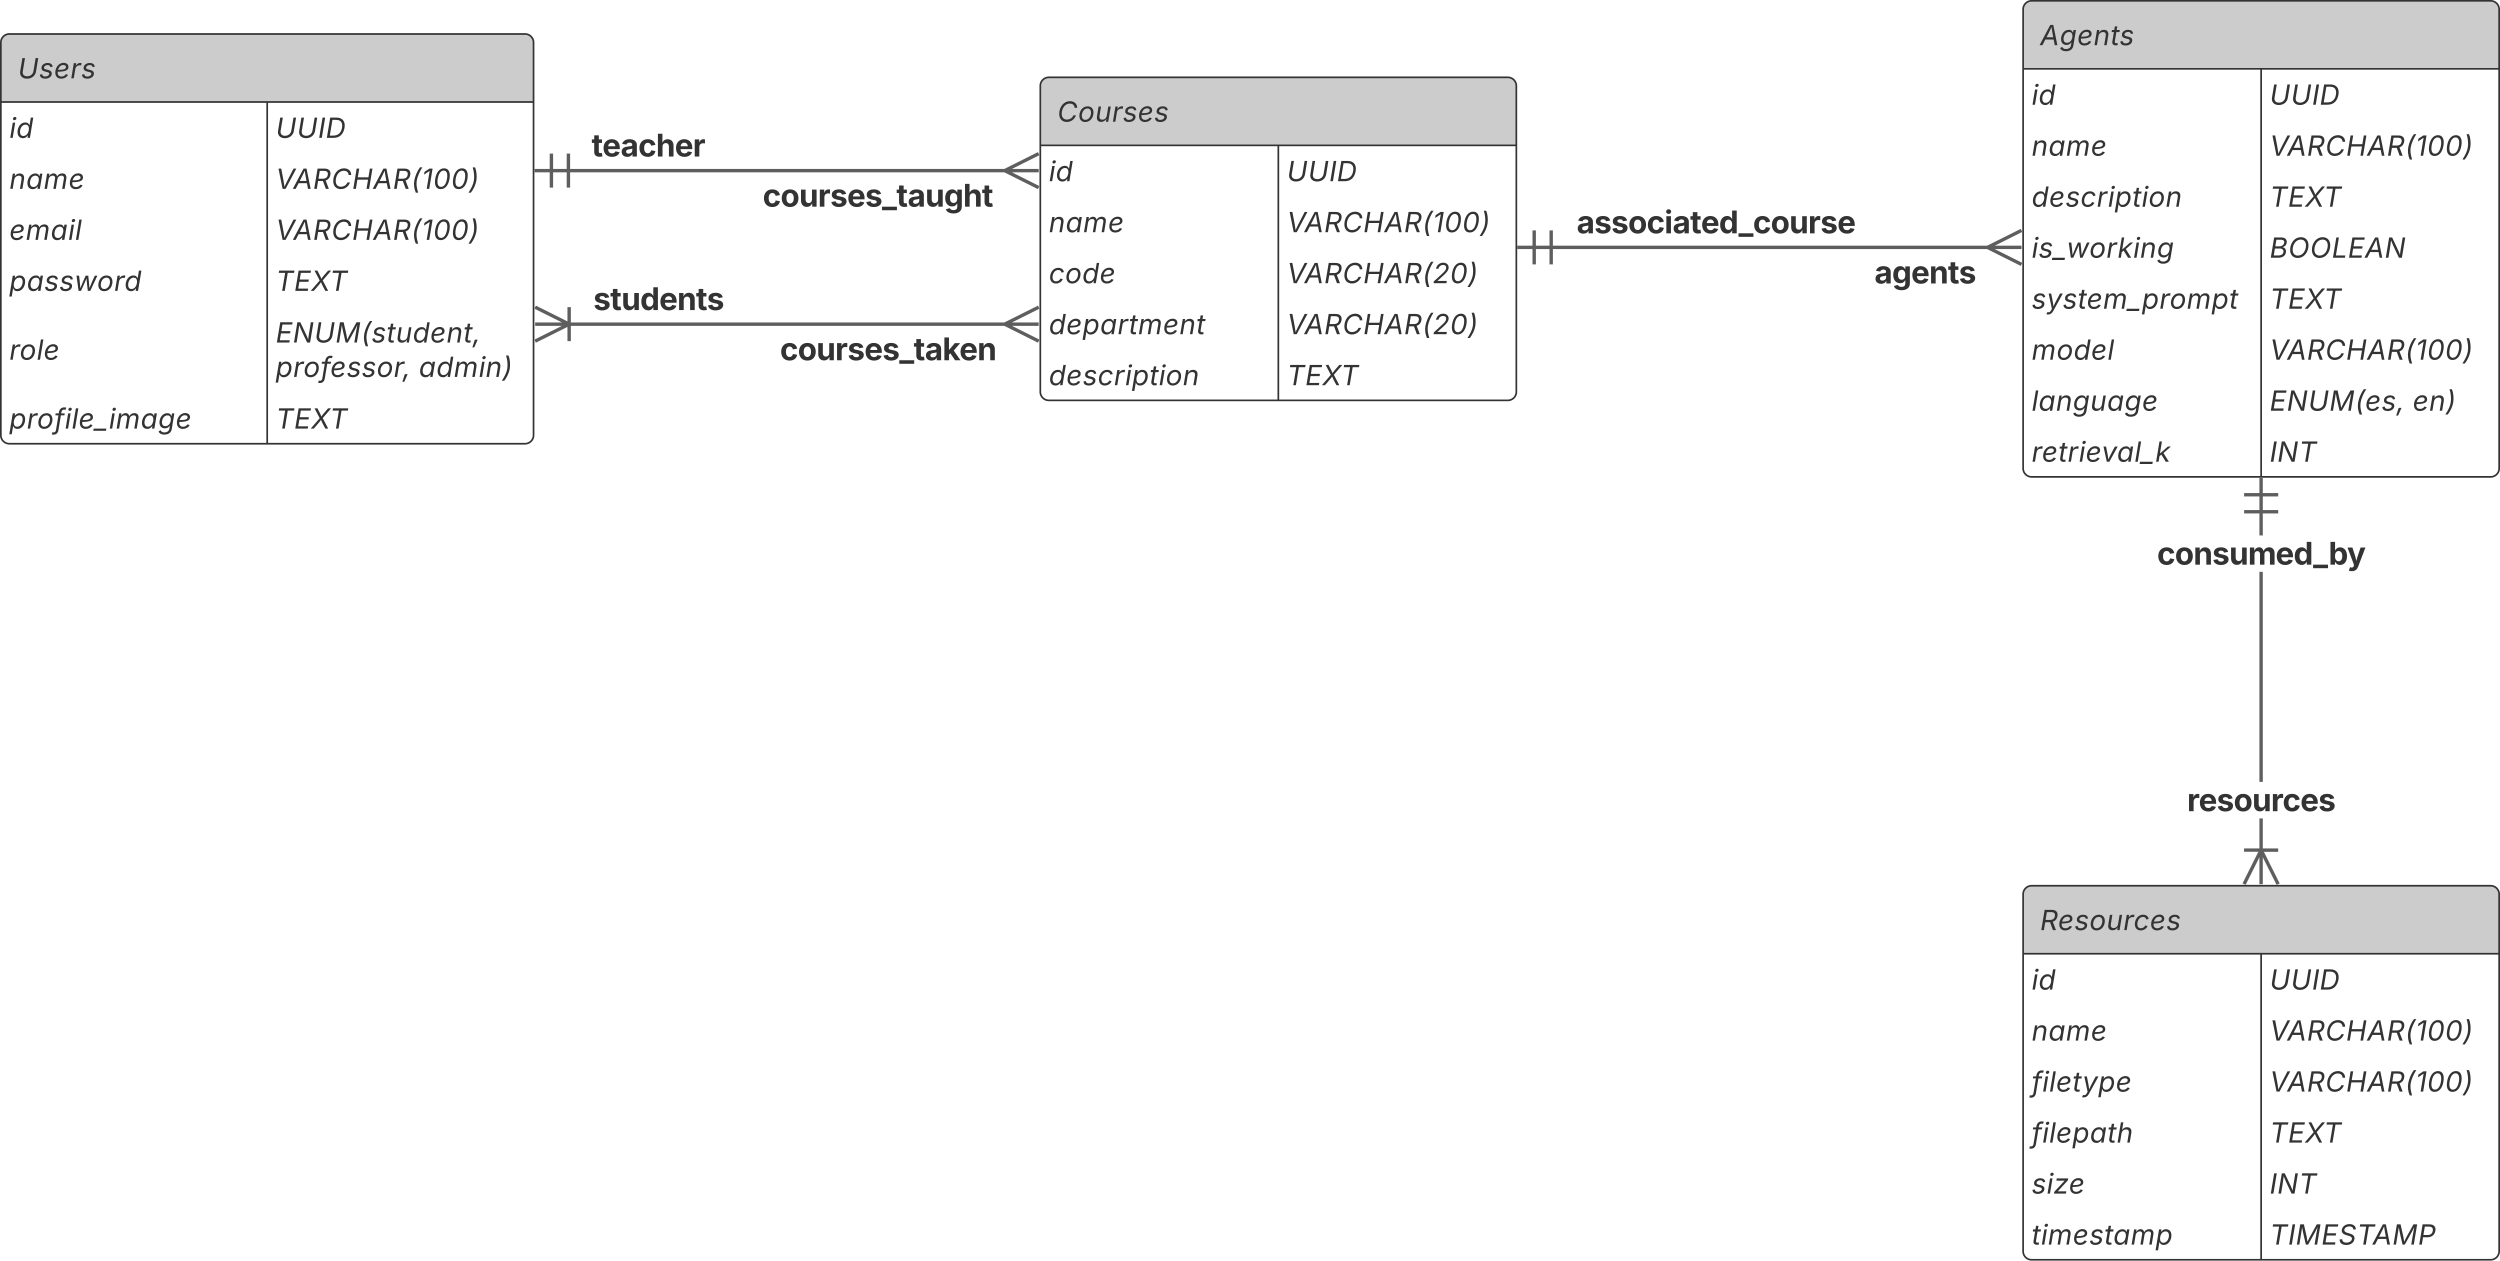 <svg xmlns="http://www.w3.org/2000/svg" xmlns:xlink="http://www.w3.org/1999/xlink" xmlns:lucid="lucid" width="1470.51" height="741.5"><g transform="translate(1499.339 300.667)" lucid:page-tab-id="0_0"><path d="M-1500-500H0V500h-1500z" fill="#fff"/><path d="M-309.33 225.33a5 5 0 0 1 5-5h270a5 5 0 0 1 5 5v210a5 5 0 0 1-5 5h-270a5 5 0 0 1-5-5z" fill="#fff"/><path d="M-309.33 260.33v-35a5 5 0 0 1 5-5h270a5 5 0 0 1 5 5v35" fill="#ccc"/><path d="M-309.33 260.33v31h280v-31" fill="#fff"/><path d="M-309.33 290.33v31h280v-31" fill="#fff"/><path d="M-309.33 320.33v31h280v-31" fill="#fff"/><path d="M-309.33 350.33v31h280v-31" fill="#fff"/><path d="M-309.33 380.33v31h280v-31" fill="#fff"/><path d="M-309.33 410.33v25a5 5 0 0 0 5 5h270a5 5 0 0 0 5-5v-25" fill="#fff"/><path d="M-309.33 260.33h280M-309.33 225.33a5 5 0 0 1 5-5h270a5 5 0 0 1 5 5v210a5 5 0 0 1-5 5h-270a5 5 0 0 1-5-5zM-169.33 260.33v180" stroke="#333" fill="none"/><use xlink:href="#a" transform="matrix(1,0,0,1,-299.333,220.333) translate(0 26.09)"/><use xlink:href="#b" transform="matrix(1,0,0,1,-304.333,262.833) translate(0 18.59)"/><use xlink:href="#c" transform="matrix(1,0,0,1,-164.333,262.833) translate(0 18.59)"/><use xlink:href="#d" transform="matrix(1,0,0,1,-304.333,292.833) translate(0 18.59)"/><use xlink:href="#e" transform="matrix(1,0,0,1,-164.333,292.833) translate(0 18.59)"/><use xlink:href="#f" transform="matrix(1,0,0,1,-304.333,322.833) translate(0 18.59)"/><use xlink:href="#e" transform="matrix(1,0,0,1,-164.333,322.833) translate(0 18.59)"/><use xlink:href="#g" transform="matrix(1,0,0,1,-304.333,352.833) translate(0 18.59)"/><use xlink:href="#h" transform="matrix(1,0,0,1,-164.333,352.833) translate(0 18.59)"/><use xlink:href="#i" transform="matrix(1,0,0,1,-304.333,382.833) translate(0 18.59)"/><use xlink:href="#j" transform="matrix(1,0,0,1,-164.333,382.833) translate(0 18.59)"/><use xlink:href="#k" transform="matrix(1,0,0,1,-304.333,412.833) translate(0 18.59)"/><use xlink:href="#l" transform="matrix(1,0,0,1,-164.333,412.833) translate(0 18.59)"/><path d="M-887.42-250.17a5 5 0 0 1 5-5h270a5 5 0 0 1 5 5v180a5 5 0 0 1-5 5h-270a5 5 0 0 1-5-5z" fill="#fff"/><path d="M-887.42-215.17v-35a5 5 0 0 1 5-5h270a5 5 0 0 1 5 5v35" fill="#ccc"/><path d="M-887.42-215.17v31h280v-31" fill="#fff"/><path d="M-887.42-185.17v31h280v-31" fill="#fff"/><path d="M-887.42-155.17v31h280v-31" fill="#fff"/><path d="M-887.42-125.17v31h280v-31" fill="#fff"/><path d="M-887.42-95.17v25a5 5 0 0 0 5 5h270a5 5 0 0 0 5-5v-25" fill="#fff"/><path d="M-887.42-215.17h280M-887.42-250.17a5 5 0 0 1 5-5h270a5 5 0 0 1 5 5v180a5 5 0 0 1-5 5h-270a5 5 0 0 1-5-5zM-747.42-215.17v150" stroke="#333" fill="none"/><use xlink:href="#m" transform="matrix(1,0,0,1,-877.42,-255.167) translate(0 26.09)"/><use xlink:href="#b" transform="matrix(1,0,0,1,-882.42,-212.667) translate(0 18.59)"/><use xlink:href="#c" transform="matrix(1,0,0,1,-742.42,-212.667) translate(0 18.59)"/><use xlink:href="#d" transform="matrix(1,0,0,1,-882.42,-182.667) translate(0 18.59)"/><use xlink:href="#e" transform="matrix(1,0,0,1,-742.42,-182.667) translate(0 18.59)"/><use xlink:href="#n" transform="matrix(1,0,0,1,-882.42,-152.667) translate(0 18.59)"/><use xlink:href="#o" transform="matrix(1,0,0,1,-742.42,-152.667) translate(0 18.59)"/><use xlink:href="#p" transform="matrix(1,0,0,1,-882.42,-122.667) translate(0 18.59)"/><use xlink:href="#o" transform="matrix(1,0,0,1,-742.42,-122.667) translate(0 18.59)"/><use xlink:href="#q" transform="matrix(1,0,0,1,-882.42,-92.667) translate(0 18.59)"/><use xlink:href="#h" transform="matrix(1,0,0,1,-742.42,-92.667) translate(0 18.59)"/><path d="M-1498.84-275.67a5 5 0 0 1 5-5h303.33a5 5 0 0 1 5 5v231a5 5 0 0 1-5 5h-303.34a5 5 0 0 1-5-5z" fill="#fff"/><path d="M-1498.84-240.67v-35a5 5 0 0 1 5-5h303.33a5 5 0 0 1 5 5v35" fill="#ccc"/><path d="M-1498.84-240.67v31h313.33v-31" fill="#fff"/><path d="M-1498.84-210.67v31h313.33v-31" fill="#fff"/><path d="M-1498.84-180.67v31h313.33v-31" fill="#fff"/><path d="M-1498.84-150.67v31h313.33v-31" fill="#fff"/><path d="M-1498.84-120.67v52h313.33v-52" fill="#fff"/><path d="M-1498.84-69.67v25a5 5 0 0 0 5 5h303.33a5 5 0 0 0 5-5v-25" fill="#fff"/><path d="M-1498.84-240.67h313.33M-1498.84-275.67a5 5 0 0 1 5-5h303.33a5 5 0 0 1 5 5v231a5 5 0 0 1-5 5h-303.34a5 5 0 0 1-5-5zM-1342.17-240.67v201" stroke="#333" fill="none"/><use xlink:href="#r" transform="matrix(1,0,0,1,-1488.839,-280.667) translate(0 26.09)"/><use xlink:href="#b" transform="matrix(1,0,0,1,-1493.839,-238.167) translate(0 18.59)"/><use xlink:href="#c" transform="matrix(1,0,0,1,-1337.173,-238.167) translate(0 18.59)"/><use xlink:href="#d" transform="matrix(1,0,0,1,-1493.839,-208.167) translate(0 18.59)"/><use xlink:href="#e" transform="matrix(1,0,0,1,-1337.173,-208.167) translate(0 18.59)"/><use xlink:href="#s" transform="matrix(1,0,0,1,-1493.839,-178.167) translate(0 18.59)"/><use xlink:href="#e" transform="matrix(1,0,0,1,-1337.173,-178.167) translate(0 18.59)"/><use xlink:href="#t" transform="matrix(1,0,0,1,-1493.839,-148.167) translate(0 18.59)"/><use xlink:href="#h" transform="matrix(1,0,0,1,-1337.173,-148.167) translate(0 18.59)"/><use xlink:href="#u" transform="matrix(1,0,0,1,-1493.839,-118.167) translate(0 29.09)"/><use xlink:href="#v" transform="matrix(1,0,0,1,-1337.173,-118.167) translate(0 18.962)"/><use xlink:href="#w" transform="matrix(1,0,0,1,-1337.173,-118.167) translate(0 39.217)"/><use xlink:href="#x" transform="matrix(1,0,0,1,-1337.173,-118.167) translate(84.215 39.217)"/><use xlink:href="#y" transform="matrix(1,0,0,1,-1493.839,-67.167) translate(0 18.59)"/><use xlink:href="#h" transform="matrix(1,0,0,1,-1337.173,-67.167) translate(0 18.59)"/><path d="M-309.33-295.17a5 5 0 0 1 5-5h270a5 5 0 0 1 5 5v270a5 5 0 0 1-5 5h-270a5 5 0 0 1-5-5z" fill="#fff"/><path d="M-309.33-260.17v-35a5 5 0 0 1 5-5h270a5 5 0 0 1 5 5v35" fill="#ccc"/><path d="M-309.33-260.17v31h280v-31" fill="#fff"/><path d="M-309.33-230.17v31h280v-31" fill="#fff"/><path d="M-309.33-200.17v31h280v-31" fill="#fff"/><path d="M-309.33-170.17v31h280v-31" fill="#fff"/><path d="M-309.33-140.17v31h280v-31" fill="#fff"/><path d="M-309.33-110.17v31h280v-31" fill="#fff"/><path d="M-309.33-80.17v31h280v-31" fill="#fff"/><path d="M-309.33-50.17v25a5 5 0 0 0 5 5h270a5 5 0 0 0 5-5v-25" fill="#fff"/><path d="M-309.33-260.17h280M-309.33-295.17a5 5 0 0 1 5-5h270a5 5 0 0 1 5 5v270a5 5 0 0 1-5 5h-270a5 5 0 0 1-5-5zM-169.33-260.17v240" stroke="#333" fill="none"/><use xlink:href="#z" transform="matrix(1,0,0,1,-299.333,-300.167) translate(0 26.09)"/><use xlink:href="#b" transform="matrix(1,0,0,1,-304.333,-257.667) translate(0 18.59)"/><use xlink:href="#c" transform="matrix(1,0,0,1,-164.333,-257.667) translate(0 18.59)"/><use xlink:href="#d" transform="matrix(1,0,0,1,-304.333,-227.667) translate(0 18.59)"/><use xlink:href="#e" transform="matrix(1,0,0,1,-164.333,-227.667) translate(0 18.59)"/><use xlink:href="#q" transform="matrix(1,0,0,1,-304.333,-197.667) translate(0 18.59)"/><use xlink:href="#h" transform="matrix(1,0,0,1,-164.333,-197.667) translate(0 18.59)"/><use xlink:href="#A" transform="matrix(1,0,0,1,-304.333,-167.667) translate(0 18.59)"/><use xlink:href="#B" transform="matrix(1,0,0,1,-164.333,-167.667) translate(0 18.59)"/><use xlink:href="#C" transform="matrix(1,0,0,1,-304.333,-137.667) translate(0 18.59)"/><use xlink:href="#h" transform="matrix(1,0,0,1,-164.333,-137.667) translate(0 18.59)"/><use xlink:href="#D" transform="matrix(1,0,0,1,-304.333,-107.667) translate(0 18.59)"/><use xlink:href="#e" transform="matrix(1,0,0,1,-164.333,-107.667) translate(0 18.59)"/><use xlink:href="#E" transform="matrix(1,0,0,1,-304.333,-77.667) translate(0 18.59)"/><use xlink:href="#F" transform="matrix(1,0,0,1,-164.333,-77.667) translate(0 18.59)"/><use xlink:href="#G" transform="matrix(1,0,0,1,-164.333,-77.667) translate(84.158 18.59)"/><use xlink:href="#H" transform="matrix(1,0,0,1,-304.333,-47.667) translate(0 18.59)"/><use xlink:href="#j" transform="matrix(1,0,0,1,-164.333,-47.667) translate(0 18.59)"/><path d="M-906.74-200.3H-1165M-888.37-200.3h-20m20-10l-20 10m20 10l-20-10M-1185-200.3h20m-10 10v-20m10 20v-20" stroke="#5e5e5e" stroke-width="2" fill="none"/><use xlink:href="#I" transform="matrix(1,0,0,1,-1050.717,-196.31) translate(0.005 17.222)"/><use xlink:href="#J" transform="matrix(1,0,0,1,-1151.39,-225.82) translate(0.005 17.222)"/><path d="M-906.74-110H-1165M-888.37-110h-20m20-10l-20 10m20 10l-20-10M-1184.56-110h20m-20 10l20-10m-20-10l20 10m0 10v-20" stroke="#5e5e5e" stroke-width="2" fill="none"/><use xlink:href="#K" transform="matrix(1,0,0,1,-1040.563,-105.988) translate(0.005 17.222)"/><use xlink:href="#L" transform="matrix(1,0,0,1,-1150.368,-135.499) translate(0.005 17.222)"/><path d="M-328.66-155.15h-258.26M-310.28-155.15h-20m20-10l-20 10m20 10l-20-10M-606.92-155.15h20m-10 10v-20m10 20v-20" stroke="#5e5e5e" stroke-width="2" fill="none"/><use xlink:href="#M" transform="matrix(1,0,0,1,-396.774,-151.149) translate(0.005 17.222)"/><use xlink:href="#N" transform="matrix(1,0,0,1,-571.936,-180.659) translate(0.005 17.222)"/><path d="M-168.36 199.83h-1.95v-19.08h1.94zm0-40.6l-1.95.02V35.75h1.94zm0-144.98h-1.95V.32h1.94z" stroke="#5e5e5e" stroke-width=".05" fill="#5e5e5e"/><path d="M-159.33 200.36h-8.43l9.3 18.6-1.75.86-8.16-16.3v15.87h-1.95V203.5l-8.16 16.3-1.75-.87 9.3-18.6h-8.43v-1.94h20zM-168.36-10.64h9.03v1.95h-9.03v8.06h9.03V1.3h-20V-.63h9.02V-8.7h-9.03v-1.94h9.02v-9.03h1.94z" stroke="#5e5e5e" stroke-width=".05" fill="#5e5e5e"/><g><use xlink:href="#O" transform="matrix(1,0,0,1,-230.557,14.245) translate(0.005 17.222)"/></g><g><use xlink:href="#P" transform="matrix(1,0,0,1,-212.901,159.245) translate(0.005 17.222)"/></g><defs><path fill="#333" d="M87 0l247-1490h510c351 0 476 196 432 460-33 197-146 351-346 417L1163 0H943L728-579c-116 2-237 0-355 1L277 0H87zm314-747h311c238 0 346-110 375-283 31-185-52-293-281-293H496" id="Q"/><path fill="#333" d="M535 24C259 24 94-144 94-427c0-392 272-715 610-715 216 0 356 119 356 305 0 244-237 344-790 350-18 199 49 349 276 352 142 0 260-66 317-173l167 47C947-85 756 24 535 24zM294-623c447-4 586-57 586-218 0-85-78-141-194-141-220 0-342 177-392 359" id="R"/><path fill="#333" d="M451 24C217 22 71-78 61-277l174-29c11 123 90 172 219 172 161 0 280-83 297-181 11-71-30-117-135-143l-179-44c-195-48-280-153-253-316 31-186 223-314 455-314 233 4 337 107 366 275l-165 30c-18-80-65-152-204-152-138 0-256 75-272 174-13 77 32 118 158 149l162 40c195 48 278 154 252 313C904-113 708 24 451 24" id="S"/><path fill="#333" d="M528 24C258 24 94-156 94-433c0-355 229-699 603-699 270 0 436 178 436 458 0 359-234 698-605 698zm4-161c275 0 420-287 420-533 0-170-77-301-260-301-271 0-418 288-418 536 0 168 77 298 258 298" id="T"/><path fill="#333" d="M443 14C219 14 87-123 134-408l117-710h180L317-423c-28 171 49 275 206 275s300-105 332-300l110-670h181L961 0H787l35-209C722-47 590 14 443 14" id="U"/><path fill="#333" d="M66 0l185-1118h174l-28 172h12c78-136 219-209 411-185l-30 181c-211-47-398 67-428 250L246 0H66" id="V"/><path fill="#333" d="M528 24C258 24 94-156 94-433c0-354 228-699 603-699 222 0 381 120 410 314l-176 39c-14-114-95-192-238-192-272 0-419 288-419 536 0 167 76 298 258 298 155 0 277-90 329-211l166 58C935-93 745 24 528 24" id="W"/><g id="a"><use transform="matrix(0.008,0,0,0.008,0,0)" xlink:href="#Q"/><use transform="matrix(0.008,0,0,0.008,10.528,0)" xlink:href="#R"/><use transform="matrix(0.008,0,0,0.008,20.165,0)" xlink:href="#S"/><use transform="matrix(0.008,0,0,0.008,28.993,0)" xlink:href="#T"/><use transform="matrix(0.008,0,0,0.008,39.038,0)" xlink:href="#U"/><use transform="matrix(0.008,0,0,0.008,48.945,0)" xlink:href="#V"/><use transform="matrix(0.008,0,0,0.008,54.977,0)" xlink:href="#W"/><use transform="matrix(0.008,0,0,0.008,64.549,0)" xlink:href="#R"/><use transform="matrix(0.008,0,0,0.008,74.186,0)" xlink:href="#S"/></g><path fill="#333" d="M66 0l185-1118h180L246 0H66zm307-1301c-71 0-117-55-106-119s74-119 145-119c65 0 117 50 106 118s-78 120-145 120" id="X"/><path fill="#333" d="M492 24C248 24 94-147 94-425c0-352 212-707 569-707 222 0 274 136 303 198h12l92-556h181L1004 0H829l30-173h-19C792-103 700 24 492 24zm32-161c268 0 407-295 407-549 0-175-80-285-247-285-266 0-408 283-408 536 0 174 79 298 248 298" id="Y"/><g id="b"><use transform="matrix(0.008,0,0,0.008,0,0)" xlink:href="#X"/><use transform="matrix(0.008,0,0,0.008,4.062,0)" xlink:href="#Y"/></g><path fill="#333" d="M677 24c-359 0-556-231-505-538l162-976h190L363-516c-36 218 86 364 321 364 246 0 428-159 464-377l159-961h190l-163 989c-51 309-312 525-657 525" id="Z"/><path fill="#333" d="M524-1490L277 0H87l247-1490h190" id="aa"/><path fill="#333" d="M585 0H87l247-1490h460c436 0 670 281 593 744C1309-277 1035 0 585 0zM305-168h262c366 0 577-221 636-580s-82-574-426-574H496" id="ab"/><g id="c"><use transform="matrix(0.008,0,0,0.008,0,0)" xlink:href="#Z"/><use transform="matrix(0.008,0,0,0.008,12.449,0)" xlink:href="#Z"/><use transform="matrix(0.008,0,0,0.008,24.897,0)" xlink:href="#aa"/><use transform="matrix(0.008,0,0,0.008,29.393,0)" xlink:href="#ab"/></g><path fill="#333" d="M356-664L245 0H65l186-1118h173l-32 197c96-152 219-211 366-211 232 0 366 145 319 428L960 0H779l117-701c29-174-48-269-198-269-165 0-310 115-342 306" id="ac"/><path fill="#333" d="M481 24C202 24 45-202 104-557s293-575 571-575c216 0 263 132 291 193h15l29-179h181L1006 0H831l28-173h-21C788-107 693 24 481 24zm56-161c204 0 342-174 383-422s-41-412-245-412c-215 0-350 183-388 412-39 235 39 422 250 422" id="ad"/><path fill="#333" d="M65 0l186-1118h175l-31 195c80-148 212-215 337-215 153 0 236 96 255 228 75-143 223-228 382-228 199 0 341 131 298 390L1543 0h-181l126-756c27-162-65-218-177-218-160 0-274 111-297 250L894 0H714l128-773c21-127-57-201-174-201-136 0-277 97-307 277L245 0H65" id="ae"/><g id="d"><use transform="matrix(0.008,0,0,0.008,0,0)" xlink:href="#ac"/><use transform="matrix(0.008,0,0,0.008,9.899,0)" xlink:href="#ad"/><use transform="matrix(0.008,0,0,0.008,20.173,0)" xlink:href="#ae"/><use transform="matrix(0.008,0,0,0.008,34.837,0)" xlink:href="#R"/></g><path fill="#333" d="M507 0L206-1490h200c85 478 172 817 237 1337 237-524 428-852 670-1337h202L726 0H507" id="af"/><path fill="#333" d="M-41 0l788-1490h220L1268 0h-192l-80-416H383L169 0H-41zm509-582h497c-56-293-77-375-126-756-162 359-224 468-371 756" id="ag"/><path fill="#333" d="M698 20c-339 0-559-226-559-600 0-470 305-930 790-930 306 0 529 181 531 489h-190c-8-202-157-313-348-313-373 0-599 380-599 749 0 281 158 429 382 429 202 0 399-111 474-313h191C1267-166 997 20 698 20" id="ah"/><path fill="#333" d="M87 0l247-1490h190L417-846h782l107-644h190L1249 0h-190l113-678H389L277 0H87" id="ai"/><path fill="#333" d="M226-608c54-324 228-726 419-973h175c-209 318-363 684-411 972-44 264-11 530 103 888H337C213-15 178-320 226-608" id="aj"/><path fill="#333" d="M808-1490L561 0H375l218-1314h-10l-405 267 34-204 364-239h232" id="ak"/><path fill="#333" d="M550 20C217 20 72-259 152-744s322-766 651-766c328 0 477 279 398 763-80 490-319 767-651 767zm27-166c220 0 379-223 441-601 61-372-21-598-242-598-214 0-377 214-441 602-62 376 24 597 242 597" id="al"/><path fill="#333" d="M-43 280C186-71 310-340 354-607c48-291 15-654-89-973h176c108 246 149 649 95 974-48 289-184 595-403 886H-43" id="am"/><g id="e"><use transform="matrix(0.008,0,0,0.008,0,0)" xlink:href="#af"/><use transform="matrix(0.008,0,0,0.008,10.405,0)" xlink:href="#ag"/><use transform="matrix(0.008,0,0,0.008,21.955,0)" xlink:href="#Q"/><use transform="matrix(0.008,0,0,0.008,32.728,0)" xlink:href="#ah"/><use transform="matrix(0.008,0,0,0.008,44.948,0)" xlink:href="#ai"/><use transform="matrix(0.008,0,0,0.008,57.388,0)" xlink:href="#ag"/><use transform="matrix(0.008,0,0,0.008,68.938,0)" xlink:href="#Q"/><use transform="matrix(0.008,0,0,0.008,79.711,0)" xlink:href="#aj"/><use transform="matrix(0.008,0,0,0.008,85.817,0)" xlink:href="#ak"/><use transform="matrix(0.008,0,0,0.008,92.634,0)" xlink:href="#al"/><use transform="matrix(0.008,0,0,0.008,103.186,0)" xlink:href="#al"/><use transform="matrix(0.008,0,0,0.008,113.739,0)" xlink:href="#am"/></g><path fill="#333" d="M780-1118l-24 146H497L317 116C281 334 148 448-56 448c-43 0-82-5-117-17l45-161c143 34 239 0 264-153L316-972H89l24-146h227l13-77c43-287 254-417 541-345l-50 154c-23-5-81-8-121-8-107 0-167 63-189 196l-13 80h259" id="an"/><path fill="#333" d="M492-1490L245 0H65l247-1490h180" id="ao"/><path fill="#333" d="M691-1118l-25 154H437L325-290c-17 103 16 144 108 144 23 0 63-6 94-12L538-6c-36 12-87 20-136 20-196 0-290-109-260-290l114-688H88l25-154h169l44-266h180l-44 266h229" id="ap"/><path fill="#333" d="M-19 405l72-156c121 32 203 15 288-150l47-93-241-1124h188c55 313 135 616 167 950 142-329 324-636 483-950h205L486 167c-97 177-219 259-378 259-59 0-109-11-127-21" id="aq"/><path fill="#333" d="M-4 418l255-1536h174l-30 179h9c47-68 143-193 355-193 246 0 401 170 401 447 0 348-211 709-568 709-219 0-274-140-300-202h-17l-99 596H-4zm572-555c267 0 411-296 411-543 0-170-78-291-250-291-269 0-405 284-405 542 0 177 81 292 244 292" id="ar"/><g id="f"><use transform="matrix(0.008,0,0,0.008,0,0)" xlink:href="#an"/><use transform="matrix(0.008,0,0,0.008,6.245,0)" xlink:href="#X"/><use transform="matrix(0.008,0,0,0.008,10.307,0)" xlink:href="#ao"/><use transform="matrix(0.008,0,0,0.008,14.361,0)" xlink:href="#R"/><use transform="matrix(0.008,0,0,0.008,23.998,0)" xlink:href="#ap"/><use transform="matrix(0.008,0,0,0.008,29.818,0)" xlink:href="#aq"/><use transform="matrix(0.008,0,0,0.008,39.226,0)" xlink:href="#ar"/><use transform="matrix(0.008,0,0,0.008,49.484,0)" xlink:href="#R"/></g><path fill="#333" d="M356-670L245 0H65l247-1490h180l-94 565c97-150 219-207 362-207 226 0 365 139 318 422L960 0H779l116-695c29-174-53-275-208-275-158 0-299 107-331 300" id="as"/><g id="g"><use transform="matrix(0.008,0,0,0.008,0,0)" xlink:href="#an"/><use transform="matrix(0.008,0,0,0.008,6.245,0)" xlink:href="#X"/><use transform="matrix(0.008,0,0,0.008,10.307,0)" xlink:href="#ao"/><use transform="matrix(0.008,0,0,0.008,14.361,0)" xlink:href="#R"/><use transform="matrix(0.008,0,0,0.008,23.998,0)" xlink:href="#ar"/><use transform="matrix(0.008,0,0,0.008,34.257,0)" xlink:href="#ad"/><use transform="matrix(0.008,0,0,0.008,44.531,0)" xlink:href="#ap"/><use transform="matrix(0.008,0,0,0.008,50.024,0)" xlink:href="#as"/></g><path fill="#333" d="M226-1323l28-167h1126l-28 167H885L666 0H476l219-1323H226" id="at"/><path fill="#333" d="M87 0l247-1490h908l-28 167H496l-80 487h669l-28 167H387l-83 502h727L1004 0H87" id="au"/><path fill="#333" d="M-36 0l660-763-380-727h211c91 187 226 412 289 605 129-193 341-416 498-605h224L845-769 1247 0h-211C936-203 796-426 720-640 574-428 357-204 188 0H-36" id="av"/><g id="h"><use transform="matrix(0.008,0,0,0.008,0,0)" xlink:href="#at"/><use transform="matrix(0.008,0,0,0.008,10.822,0)" xlink:href="#au"/><use transform="matrix(0.008,0,0,0.008,20.892,0)" xlink:href="#av"/><use transform="matrix(0.008,0,0,0.008,31.649,0)" xlink:href="#at"/></g><path fill="#333" d="M33 0l23-134 752-806 2-11H211l27-167h839l-24 143-732 797-2 11h620L912 0H33" id="aw"/><g id="i"><use transform="matrix(0.008,0,0,0.008,0,0)" xlink:href="#S"/><use transform="matrix(0.008,0,0,0.008,8.828,0)" xlink:href="#X"/><use transform="matrix(0.008,0,0,0.008,12.89,0)" xlink:href="#aw"/><use transform="matrix(0.008,0,0,0.008,21.89,0)" xlink:href="#R"/></g><path fill="#333" d="M87 0l247-1490h218l448 953c25 54 80 176 129 327 11-149 33-280 47-366l151-914h190L1270 0h-219C841-464 670-765 473-1275 414-753 352-475 278 0H87" id="ax"/><g id="j"><use transform="matrix(0.008,0,0,0.008,0,0)" xlink:href="#aa"/><use transform="matrix(0.008,0,0,0.008,4.496,0)" xlink:href="#ax"/><use transform="matrix(0.008,0,0,0.008,17.108,0)" xlink:href="#at"/></g><g id="k"><use transform="matrix(0.008,0,0,0.008,0,0)" xlink:href="#ap"/><use transform="matrix(0.008,0,0,0.008,5.493,0)" xlink:href="#X"/><use transform="matrix(0.008,0,0,0.008,9.555,0)" xlink:href="#ae"/><use transform="matrix(0.008,0,0,0.008,24.219,0)" xlink:href="#R"/><use transform="matrix(0.008,0,0,0.008,33.856,0)" xlink:href="#S"/><use transform="matrix(0.008,0,0,0.008,42.684,0)" xlink:href="#ap"/><use transform="matrix(0.008,0,0,0.008,48.013,0)" xlink:href="#ad"/><use transform="matrix(0.008,0,0,0.008,58.288,0)" xlink:href="#ae"/><use transform="matrix(0.008,0,0,0.008,72.951,0)" xlink:href="#ar"/></g><path fill="#333" d="M87 0l247-1490h270l211 940c16 74 39 220 54 339 57-123 125-267 165-339l519-940h271L1577 0h-187c75-441 134-849 220-1287C1371-790 1163-459 914 0H749C649-458 553-779 473-1282 408-826 339-440 268 0H87" id="ay"/><path fill="#333" d="M575 26C254 26 62-139 87-390h195c-13 168 129 246 305 246 202 0 370-106 400-265 38-202-254-238-427-293-212-68-349-179-316-387 40-252 276-421 566-421 289 0 487 168 458 396h-185c7-144-113-228-291-228-194 0-337 102-361 240-27 156 137 212 244 243l142 41c149 43 400 132 354 412-40 244-251 432-596 432" id="az"/><path fill="#333" d="M87 0l247-1490h510c346 0 473 206 430 472s-238 479-586 479H366L277 0H87zm307-706h312c241 0 351-138 379-311s-39-306-279-306H496" id="aA"/><g id="l"><use transform="matrix(0.008,0,0,0.008,0,0)" xlink:href="#at"/><use transform="matrix(0.008,0,0,0.008,10.822,0)" xlink:href="#aa"/><use transform="matrix(0.008,0,0,0.008,15.318,0)" xlink:href="#ay"/><use transform="matrix(0.008,0,0,0.008,30.439,0)" xlink:href="#au"/><use transform="matrix(0.008,0,0,0.008,40.509,0)" xlink:href="#az"/><use transform="matrix(0.008,0,0,0.008,51.234,0)" xlink:href="#at"/><use transform="matrix(0.008,0,0,0.008,60.633,0)" xlink:href="#ag"/><use transform="matrix(0.008,0,0,0.008,72.183,0)" xlink:href="#ay"/><use transform="matrix(0.008,0,0,0.008,87.305,0)" xlink:href="#aA"/></g><g id="m"><use transform="matrix(0.008,0,0,0.008,0,0)" xlink:href="#ah"/><use transform="matrix(0.008,0,0,0.008,12.22,0)" xlink:href="#T"/><use transform="matrix(0.008,0,0,0.008,22.266,0)" xlink:href="#U"/><use transform="matrix(0.008,0,0,0.008,32.172,0)" xlink:href="#V"/><use transform="matrix(0.008,0,0,0.008,38.482,0)" xlink:href="#S"/><use transform="matrix(0.008,0,0,0.008,47.31,0)" xlink:href="#R"/><use transform="matrix(0.008,0,0,0.008,56.947,0)" xlink:href="#S"/></g><g id="n"><use transform="matrix(0.008,0,0,0.008,0,0)" xlink:href="#W"/><use transform="matrix(0.008,0,0,0.008,9.572,0)" xlink:href="#T"/><use transform="matrix(0.008,0,0,0.008,19.617,0)" xlink:href="#Y"/><use transform="matrix(0.008,0,0,0.008,29.875,0)" xlink:href="#R"/></g><path fill="#333" d="M61 0l23-137 583-537c198-182 297-283 319-421 25-157-68-250-224-250-169 0-311 109-339 278H242c44-263 264-443 530-443 267 0 433 185 393 418-28 164-126 293-428 566L353-179l-2 12h686L1010 0H61" id="aB"/><g id="o"><use transform="matrix(0.008,0,0,0.008,0,0)" xlink:href="#af"/><use transform="matrix(0.008,0,0,0.008,10.405,0)" xlink:href="#ag"/><use transform="matrix(0.008,0,0,0.008,21.955,0)" xlink:href="#Q"/><use transform="matrix(0.008,0,0,0.008,32.728,0)" xlink:href="#ah"/><use transform="matrix(0.008,0,0,0.008,44.948,0)" xlink:href="#ai"/><use transform="matrix(0.008,0,0,0.008,57.388,0)" xlink:href="#ag"/><use transform="matrix(0.008,0,0,0.008,68.938,0)" xlink:href="#Q"/><use transform="matrix(0.008,0,0,0.008,79.711,0)" xlink:href="#aj"/><use transform="matrix(0.008,0,0,0.008,85.817,0)" xlink:href="#aB"/><use transform="matrix(0.008,0,0,0.008,96.026,0)" xlink:href="#al"/><use transform="matrix(0.008,0,0,0.008,106.579,0)" xlink:href="#am"/></g><g id="p"><use transform="matrix(0.008,0,0,0.008,0,0)" xlink:href="#Y"/><use transform="matrix(0.008,0,0,0.008,10.258,0)" xlink:href="#R"/><use transform="matrix(0.008,0,0,0.008,19.895,0)" xlink:href="#ar"/><use transform="matrix(0.008,0,0,0.008,30.153,0)" xlink:href="#ad"/><use transform="matrix(0.008,0,0,0.008,40.428,0)" xlink:href="#V"/><use transform="matrix(0.008,0,0,0.008,47,0)" xlink:href="#ap"/><use transform="matrix(0.008,0,0,0.008,52.492,0)" xlink:href="#ae"/><use transform="matrix(0.008,0,0,0.008,67.156,0)" xlink:href="#R"/><use transform="matrix(0.008,0,0,0.008,76.793,0)" xlink:href="#ac"/><use transform="matrix(0.008,0,0,0.008,86.692,0)" xlink:href="#ap"/></g><g id="q"><use transform="matrix(0.008,0,0,0.008,0,0)" xlink:href="#Y"/><use transform="matrix(0.008,0,0,0.008,10.258,0)" xlink:href="#R"/><use transform="matrix(0.008,0,0,0.008,19.895,0)" xlink:href="#S"/><use transform="matrix(0.008,0,0,0.008,28.723,0)" xlink:href="#W"/><use transform="matrix(0.008,0,0,0.008,38.294,0)" xlink:href="#V"/><use transform="matrix(0.008,0,0,0.008,44.866,0)" xlink:href="#X"/><use transform="matrix(0.008,0,0,0.008,48.929,0)" xlink:href="#ar"/><use transform="matrix(0.008,0,0,0.008,59.187,0)" xlink:href="#ap"/><use transform="matrix(0.008,0,0,0.008,64.68,0)" xlink:href="#X"/><use transform="matrix(0.008,0,0,0.008,68.742,0)" xlink:href="#T"/><use transform="matrix(0.008,0,0,0.008,78.788,0)" xlink:href="#ac"/></g><g id="r"><use transform="matrix(0.008,0,0,0.008,0,0)" xlink:href="#Z"/><use transform="matrix(0.008,0,0,0.008,12.449,0)" xlink:href="#S"/><use transform="matrix(0.008,0,0,0.008,21.276,0)" xlink:href="#R"/><use transform="matrix(0.008,0,0,0.008,30.913,0)" xlink:href="#V"/><use transform="matrix(0.008,0,0,0.008,37.224,0)" xlink:href="#S"/></g><g id="s"><use transform="matrix(0.008,0,0,0.008,0,0)" xlink:href="#R"/><use transform="matrix(0.008,0,0,0.008,9.637,0)" xlink:href="#ae"/><use transform="matrix(0.008,0,0,0.008,24.301,0)" xlink:href="#ad"/><use transform="matrix(0.008,0,0,0.008,34.575,0)" xlink:href="#X"/><use transform="matrix(0.008,0,0,0.008,38.638,0)" xlink:href="#ao"/></g><path fill="#333" d="M317 0L163-1118h191c34 329 72 559 91 925 130-352 253-602 392-925h192c32 328 66 558 83 922 132-350 256-600 396-922h191L1175 0H996c-36-314-76-577-98-915C766-585 635-312 496 0H317" id="aC"/><g id="t"><use transform="matrix(0.008,0,0,0.008,0,0)" xlink:href="#ar"/><use transform="matrix(0.008,0,0,0.008,10.258,0)" xlink:href="#ad"/><use transform="matrix(0.008,0,0,0.008,20.533,0)" xlink:href="#S"/><use transform="matrix(0.008,0,0,0.008,29.36,0)" xlink:href="#S"/><use transform="matrix(0.008,0,0,0.008,38.188,0)" xlink:href="#aC"/><use transform="matrix(0.008,0,0,0.008,51.585,0)" xlink:href="#T"/><use transform="matrix(0.008,0,0,0.008,61.631,0)" xlink:href="#V"/><use transform="matrix(0.008,0,0,0.008,67.663,0)" xlink:href="#Y"/></g><g id="u"><use transform="matrix(0.008,0,0,0.008,0,0)" xlink:href="#V"/><use transform="matrix(0.008,0,0,0.008,6.032,0)" xlink:href="#T"/><use transform="matrix(0.008,0,0,0.008,16.078,0)" xlink:href="#ao"/><use transform="matrix(0.008,0,0,0.008,20.132,0)" xlink:href="#R"/></g><path fill="#333" d="M-23 359l182-567h206L115 359H-23" id="aD"/><g id="v"><use transform="matrix(0.008,0,0,0.008,0,0)" xlink:href="#au"/><use transform="matrix(0.008,0,0,0.008,10.07,0)" xlink:href="#ax"/><use transform="matrix(0.008,0,0,0.008,22.682,0)" xlink:href="#Z"/><use transform="matrix(0.008,0,0,0.008,35.131,0)" xlink:href="#ay"/><use transform="matrix(0.008,0,0,0.008,50.253,0)" xlink:href="#aj"/><use transform="matrix(0.008,0,0,0.008,56.359,0)" xlink:href="#S"/><use transform="matrix(0.008,0,0,0.008,65.186,0)" xlink:href="#ap"/><use transform="matrix(0.008,0,0,0.008,70.679,0)" xlink:href="#U"/><use transform="matrix(0.008,0,0,0.008,80.586,0)" xlink:href="#Y"/><use transform="matrix(0.008,0,0,0.008,90.844,0)" xlink:href="#R"/><use transform="matrix(0.008,0,0,0.008,100.481,0)" xlink:href="#ac"/><use transform="matrix(0.008,0,0,0.008,110.379,0)" xlink:href="#ap"/><use transform="matrix(0.008,0,0,0.008,115.872,0)" xlink:href="#aD"/></g><g id="w"><use transform="matrix(0.008,0,0,0.008,0,0)" xlink:href="#ar"/><use transform="matrix(0.008,0,0,0.008,10.258,0)" xlink:href="#V"/><use transform="matrix(0.008,0,0,0.008,16.29,0)" xlink:href="#T"/><use transform="matrix(0.008,0,0,0.008,26.336,0)" xlink:href="#an"/><use transform="matrix(0.008,0,0,0.008,32.09,0)" xlink:href="#R"/><use transform="matrix(0.008,0,0,0.008,41.727,0)" xlink:href="#S"/><use transform="matrix(0.008,0,0,0.008,50.555,0)" xlink:href="#S"/><use transform="matrix(0.008,0,0,0.008,59.383,0)" xlink:href="#T"/><use transform="matrix(0.008,0,0,0.008,69.428,0)" xlink:href="#V"/><use transform="matrix(0.008,0,0,0.008,74.692,0)" xlink:href="#aD"/></g><g id="x"><use transform="matrix(0.008,0,0,0.008,0,0)" xlink:href="#ad"/><use transform="matrix(0.008,0,0,0.008,10.275,0)" xlink:href="#Y"/><use transform="matrix(0.008,0,0,0.008,20.533,0)" xlink:href="#ae"/><use transform="matrix(0.008,0,0,0.008,35.197,0)" xlink:href="#X"/><use transform="matrix(0.008,0,0,0.008,39.259,0)" xlink:href="#ac"/><use transform="matrix(0.008,0,0,0.008,49.157,0)" xlink:href="#am"/></g><path fill="#333" d="M841 0l-27 166h-934L-93 0h934" id="aE"/><path fill="#333" d="M456 442C197 442 73 327 25 209l155-84c33 60 86 160 280 160 184 0 332-89 363-272l37-218-16 4C793-134 707-18 498-18 260-18 96-170 96-443c0-341 216-689 568-689 222 0 274 139 301 198l21-5 30-179h175L999 35c-48 288-275 407-543 407zm75-620c274 0 401-267 401-512 0-170-80-281-247-281-260 0-408 269-408 518 0 167 83 275 254 275" id="aF"/><g id="y"><use transform="matrix(0.008,0,0,0.008,0,0)" xlink:href="#ar"/><use transform="matrix(0.008,0,0,0.008,10.258,0)" xlink:href="#V"/><use transform="matrix(0.008,0,0,0.008,16.29,0)" xlink:href="#T"/><use transform="matrix(0.008,0,0,0.008,26.336,0)" xlink:href="#an"/><use transform="matrix(0.008,0,0,0.008,32.581,0)" xlink:href="#X"/><use transform="matrix(0.008,0,0,0.008,36.643,0)" xlink:href="#ao"/><use transform="matrix(0.008,0,0,0.008,40.697,0)" xlink:href="#R"/><use transform="matrix(0.008,0,0,0.008,50.334,0)" xlink:href="#aE"/><use transform="matrix(0.008,0,0,0.008,58.533,0)" xlink:href="#X"/><use transform="matrix(0.008,0,0,0.008,62.595,0)" xlink:href="#ae"/><use transform="matrix(0.008,0,0,0.008,77.259,0)" xlink:href="#ad"/><use transform="matrix(0.008,0,0,0.008,87.534,0)" xlink:href="#aF"/><use transform="matrix(0.008,0,0,0.008,97.8,0)" xlink:href="#R"/></g><g id="z"><use transform="matrix(0.008,0,0,0.008,0,0)" xlink:href="#ag"/><use transform="matrix(0.008,0,0,0.008,11.55,0)" xlink:href="#aF"/><use transform="matrix(0.008,0,0,0.008,21.816,0)" xlink:href="#R"/><use transform="matrix(0.008,0,0,0.008,31.453,0)" xlink:href="#ac"/><use transform="matrix(0.008,0,0,0.008,41.351,0)" xlink:href="#ap"/><use transform="matrix(0.008,0,0,0.008,46.681,0)" xlink:href="#S"/></g><path fill="#333" d="M65 0l247-1490h180L349-625h22l559-493h223L606-638 1003 0H772L449-523 313-412 245 0H65" id="aG"/><g id="A"><use transform="matrix(0.008,0,0,0.008,0,0)" xlink:href="#X"/><use transform="matrix(0.008,0,0,0.008,4.062,0)" xlink:href="#S"/><use transform="matrix(0.008,0,0,0.008,12.89,0)" xlink:href="#aE"/><use transform="matrix(0.008,0,0,0.008,20.524,0)" xlink:href="#aC"/><use transform="matrix(0.008,0,0,0.008,33.921,0)" xlink:href="#T"/><use transform="matrix(0.008,0,0,0.008,43.967,0)" xlink:href="#V"/><use transform="matrix(0.008,0,0,0.008,50.539,0)" xlink:href="#aG"/><use transform="matrix(0.008,0,0,0.008,59.734,0)" xlink:href="#X"/><use transform="matrix(0.008,0,0,0.008,63.797,0)" xlink:href="#ac"/><use transform="matrix(0.008,0,0,0.008,73.695,0)" xlink:href="#aF"/></g><path fill="#333" d="M87 0l247-1490h522c311 0 433 182 398 403-29 183-158 272-300 309v10c139 9 280 144 242 380C1160-164 988 0 639 0H87zm218-167h345c236 0 346-113 367-247 23-147-78-262-262-262H390zm111-669h323c157 0 307-105 334-265 21-124-42-222-237-222H497" id="aH"/><path fill="#333" d="M699 20c-338 0-560-226-560-600 0-472 307-930 791-930 337 0 558 226 558 599 0 474-306 931-789 931zm7-176c374 0 598-379 598-750 0-280-157-428-381-428-373 0-600 379-600 749 0 280 158 429 383 429" id="aI"/><path fill="#333" d="M87 0l247-1490h190L304-167h690L967 0H87" id="aJ"/><g id="B"><use transform="matrix(0.008,0,0,0.008,0,0)" xlink:href="#aH"/><use transform="matrix(0.008,0,0,0.008,10.953,0)" xlink:href="#aI"/><use transform="matrix(0.008,0,0,0.008,23.753,0)" xlink:href="#aI"/><use transform="matrix(0.008,0,0,0.008,36.553,0)" xlink:href="#aJ"/><use transform="matrix(0.008,0,0,0.008,46.019,0)" xlink:href="#au"/><use transform="matrix(0.008,0,0,0.008,56.089,0)" xlink:href="#ag"/><use transform="matrix(0.008,0,0,0.008,67.638,0)" xlink:href="#ax"/></g><g id="C"><use transform="matrix(0.008,0,0,0.008,0,0)" xlink:href="#S"/><use transform="matrix(0.008,0,0,0.008,8.828,0)" xlink:href="#aq"/><use transform="matrix(0.008,0,0,0.008,18.236,0)" xlink:href="#S"/><use transform="matrix(0.008,0,0,0.008,27.064,0)" xlink:href="#ap"/><use transform="matrix(0.008,0,0,0.008,32.393,0)" xlink:href="#R"/><use transform="matrix(0.008,0,0,0.008,42.03,0)" xlink:href="#ae"/><use transform="matrix(0.008,0,0,0.008,56.694,0)" xlink:href="#aE"/><use transform="matrix(0.008,0,0,0.008,64.892,0)" xlink:href="#ar"/><use transform="matrix(0.008,0,0,0.008,75.15,0)" xlink:href="#V"/><use transform="matrix(0.008,0,0,0.008,81.182,0)" xlink:href="#T"/><use transform="matrix(0.008,0,0,0.008,91.228,0)" xlink:href="#ae"/><use transform="matrix(0.008,0,0,0.008,105.892,0)" xlink:href="#ar"/><use transform="matrix(0.008,0,0,0.008,116.15,0)" xlink:href="#ap"/></g><g id="D"><use transform="matrix(0.008,0,0,0.008,0,0)" xlink:href="#ae"/><use transform="matrix(0.008,0,0,0.008,14.664,0)" xlink:href="#T"/><use transform="matrix(0.008,0,0,0.008,24.709,0)" xlink:href="#Y"/><use transform="matrix(0.008,0,0,0.008,34.968,0)" xlink:href="#R"/><use transform="matrix(0.008,0,0,0.008,44.605,0)" xlink:href="#ao"/></g><g id="E"><use transform="matrix(0.008,0,0,0.008,0,0)" xlink:href="#ao"/><use transform="matrix(0.008,0,0,0.008,4.054,0)" xlink:href="#ad"/><use transform="matrix(0.008,0,0,0.008,14.329,0)" xlink:href="#ac"/><use transform="matrix(0.008,0,0,0.008,24.227,0)" xlink:href="#aF"/><use transform="matrix(0.008,0,0,0.008,34.494,0)" xlink:href="#U"/><use transform="matrix(0.008,0,0,0.008,44.4,0)" xlink:href="#ad"/><use transform="matrix(0.008,0,0,0.008,54.675,0)" xlink:href="#aF"/><use transform="matrix(0.008,0,0,0.008,64.941,0)" xlink:href="#R"/></g><g id="F"><use transform="matrix(0.008,0,0,0.008,0,0)" xlink:href="#au"/><use transform="matrix(0.008,0,0,0.008,10.07,0)" xlink:href="#ax"/><use transform="matrix(0.008,0,0,0.008,22.682,0)" xlink:href="#Z"/><use transform="matrix(0.008,0,0,0.008,35.131,0)" xlink:href="#ay"/><use transform="matrix(0.008,0,0,0.008,50.253,0)" xlink:href="#aj"/><use transform="matrix(0.008,0,0,0.008,56.171,0)" xlink:href="#R"/><use transform="matrix(0.008,0,0,0.008,65.807,0)" xlink:href="#S"/><use transform="matrix(0.008,0,0,0.008,74.635,0)" xlink:href="#aD"/></g><g id="G"><use transform="matrix(0.008,0,0,0.008,0,0)" xlink:href="#R"/><use transform="matrix(0.008,0,0,0.008,9.637,0)" xlink:href="#ac"/><use transform="matrix(0.008,0,0,0.008,19.535,0)" xlink:href="#am"/></g><path fill="#333" d="M389 0L147-1118h188c55 314 135 617 168 951 141-329 323-637 482-951h205L578 0H389" id="aK"/><g id="H"><use transform="matrix(0.008,0,0,0.008,0,0)" xlink:href="#V"/><use transform="matrix(0.008,0,0,0.008,6.032,0)" xlink:href="#R"/><use transform="matrix(0.008,0,0,0.008,15.669,0)" xlink:href="#ap"/><use transform="matrix(0.008,0,0,0.008,21.162,0)" xlink:href="#V"/><use transform="matrix(0.008,0,0,0.008,27.734,0)" xlink:href="#X"/><use transform="matrix(0.008,0,0,0.008,31.796,0)" xlink:href="#R"/><use transform="matrix(0.008,0,0,0.008,41.106,0)" xlink:href="#aK"/><use transform="matrix(0.008,0,0,0.008,50.187,0)" xlink:href="#ad"/><use transform="matrix(0.008,0,0,0.008,60.462,0)" xlink:href="#ao"/><use transform="matrix(0.008,0,0,0.008,64.516,0)" xlink:href="#aE"/><use transform="matrix(0.008,0,0,0.008,72.714,0)" xlink:href="#aG"/></g><path fill="#333" d="M628 22C291 22 81-210 81-554c0-346 210-578 547-578 265 0 455 142 497 372l-279 52c-25-116-99-188-215-188-160 0-244 139-244 341 0 200 84 341 244 341 116 0 193-74 217-195l279 51C1085-123 896 22 628 22" id="aL"/><path fill="#333" d="M628 22C291 22 81-210 81-554c0-346 210-578 547-578 336 0 547 232 547 578 0 344-211 576-547 576zm0-236c160 0 242-146 242-341 0-197-82-341-242-341S387-753 387-555c0 195 81 341 241 341" id="aM"/><path fill="#333" d="M513 14c-232 0-385-159-385-421v-711h300v659c0 139 76 222 202 222 127 0 217-86 217-234v-647h301V0H864l-4-232C797-74 683 14 513 14" id="aN"/><path fill="#333" d="M128 0v-1118h290v195h12c54-169 184-238 367-200v268c-27-8-86-15-130-15-138 0-239 95-239 234V0H128" id="aO"/><path fill="#333" d="M572 22C302 22 117-98 78-306l279-48c29 105 101 156 224 156 114 0 185-48 185-115 0-118-228-130-337-155-215-49-322-150-322-317 0-215 187-347 470-347 265 0 424 116 466 298l-266 47c-24-76-87-130-196-130-98 0-174 46-174 113 0 56 38 95 144 117l201 40c216 44 320 143 320 302 0 220-207 367-500 367" id="aP"/><path fill="#333" d="M633 22C291 22 81-200 81-553c0-345 210-579 537-579 292 0 525 185 525 567v84H378c7 183 109 277 260 277 105 0 184-46 216-132l272 51C1071-99 893 22 633 22zM380-669h474c-15-146-94-237-233-237-143 0-229 99-241 237" id="aQ"/><path fill="#333" d="M975 0v231H0V0h975" id="aR"/><path fill="#333" d="M683-1118v229H474v562c0 71 29 104 102 104 23 0 73-7 95-13l43 225C647 9 580 16 520 16 296 16 174-96 174-301v-588H20v-229h154v-266h300v266h209" id="aS"/><path fill="#333" d="M440 22C227 22 68-92 68-313c0-250 202-322 422-343 195-21 271-24 271-105 0-95-63-149-175-149-116 0-187 57-211 129l-275-46c57-194 237-305 487-305 240 0 474 108 474 379V0H777v-155h-10C713-51 605 22 440 22zm85-211c140 0 238-93 238-211v-121c-37 26-156 42-222 51-111 16-185 59-185 149 0 87 70 132 169 132" id="aT"/><path fill="#333" d="M625 442c-280 0-454-114-503-274l258-72c28 63 97 128 243 128 153 0 246-69 246-216v-206h-23C805-108 717-16 536-16 284-16 81-191 81-561c0-378 208-571 456-571 188 0 280 113 321 202h13v-188h295V-9c0 303-226 451-541 451zm5-686c153 0 240-119 240-319 0-198-86-329-240-329-158 0-241 137-241 329 0 195 85 319 241 319" id="aU"/><path fill="#333" d="M428-647V0H128v-1490h294v586c65-146 175-228 341-228 232 0 385 159 385 421V0H847v-659c0-139-76-222-202-222-128 0-217 86-217 234" id="aV"/><g id="I"><use transform="matrix(0.009,0,0,0.009,0,0)" xlink:href="#aL"/><use transform="matrix(0.009,0,0,0.009,10.46,0)" xlink:href="#aM"/><use transform="matrix(0.009,0,0,0.009,21.363,0)" xlink:href="#aN"/><use transform="matrix(0.009,0,0,0.009,32.431,0)" xlink:href="#aO"/><use transform="matrix(0.009,0,0,0.009,39.67,0)" xlink:href="#aP"/><use transform="matrix(0.009,0,0,0.009,49.627,0)" xlink:href="#aQ"/><use transform="matrix(0.009,0,0,0.009,60.217,0)" xlink:href="#aP"/><use transform="matrix(0.009,0,0,0.009,70.174,0)" xlink:href="#aR"/><use transform="matrix(0.009,0,0,0.009,78.637,0)" xlink:href="#aS"/><use transform="matrix(0.009,0,0,0.009,85.234,0)" xlink:href="#aT"/><use transform="matrix(0.009,0,0,0.009,95.556,0)" xlink:href="#aN"/><use transform="matrix(0.009,0,0,0.009,106.623,0)" xlink:href="#aU"/><use transform="matrix(0.009,0,0,0.009,117.856,0)" xlink:href="#aV"/><use transform="matrix(0.009,0,0,0.009,128.924,0)" xlink:href="#aS"/></g><g id="J"><use transform="matrix(0.009,0,0,0.009,0,0)" xlink:href="#aS"/><use transform="matrix(0.009,0,0,0.009,6.337,0)" xlink:href="#aQ"/><use transform="matrix(0.009,0,0,0.009,17.101,0)" xlink:href="#aT"/><use transform="matrix(0.009,0,0,0.009,27.422,0)" xlink:href="#aL"/><use transform="matrix(0.009,0,0,0.009,37.882,0)" xlink:href="#aV"/><use transform="matrix(0.009,0,0,0.009,48.95,0)" xlink:href="#aQ"/><use transform="matrix(0.009,0,0,0.009,59.54,0)" xlink:href="#aO"/></g><path fill="#333" d="M128 0v-1490h300v802h17l366-430h347L740-633 1179 0H826L514-456l-86 97V0H128" id="aW"/><path fill="#333" d="M428-647V0H128v-1118h283l4 231c63-156 176-245 348-245 232 0 384 159 384 421V0H847v-659c0-139-76-222-202-222-128 0-217 86-217 234" id="aX"/><g id="K"><use transform="matrix(0.009,0,0,0.009,0,0)" xlink:href="#aL"/><use transform="matrix(0.009,0,0,0.009,10.46,0)" xlink:href="#aM"/><use transform="matrix(0.009,0,0,0.009,21.363,0)" xlink:href="#aN"/><use transform="matrix(0.009,0,0,0.009,32.431,0)" xlink:href="#aO"/><use transform="matrix(0.009,0,0,0.009,39.67,0)" xlink:href="#aP"/><use transform="matrix(0.009,0,0,0.009,49.627,0)" xlink:href="#aQ"/><use transform="matrix(0.009,0,0,0.009,60.217,0)" xlink:href="#aP"/><use transform="matrix(0.009,0,0,0.009,70.174,0)" xlink:href="#aR"/><use transform="matrix(0.009,0,0,0.009,78.637,0)" xlink:href="#aS"/><use transform="matrix(0.009,0,0,0.009,85.234,0)" xlink:href="#aT"/><use transform="matrix(0.009,0,0,0.009,95.556,0)" xlink:href="#aW"/><use transform="matrix(0.009,0,0,0.009,105.469,0)" xlink:href="#aQ"/><use transform="matrix(0.009,0,0,0.009,116.059,0)" xlink:href="#aX"/></g><path fill="#333" d="M537 19C279 19 81-185 81-557c0-382 206-575 454-575 190 0 278 113 318 202h10v-560h300V0H868v-179h-15C812-89 719 19 537 19zm92-241c153 0 240-134 240-336 0-203-86-334-240-334-158 0-240 138-240 334 0 197 84 336 240 336" id="aY"/><g id="L"><use transform="matrix(0.009,0,0,0.009,0,0)" xlink:href="#aP"/><use transform="matrix(0.009,0,0,0.009,9.957,0)" xlink:href="#aS"/><use transform="matrix(0.009,0,0,0.009,16.467,0)" xlink:href="#aN"/><use transform="matrix(0.009,0,0,0.009,27.535,0)" xlink:href="#aY"/><use transform="matrix(0.009,0,0,0.009,38.741,0)" xlink:href="#aQ"/><use transform="matrix(0.009,0,0,0.009,49.332,0)" xlink:href="#aX"/><use transform="matrix(0.009,0,0,0.009,60.399,0)" xlink:href="#aS"/><use transform="matrix(0.009,0,0,0.009,66.78,0)" xlink:href="#aP"/></g><g id="M"><use transform="matrix(0.009,0,0,0.009,0,0)" xlink:href="#aT"/><use transform="matrix(0.009,0,0,0.009,10.321,0)" xlink:href="#aU"/><use transform="matrix(0.009,0,0,0.009,21.554,0)" xlink:href="#aQ"/><use transform="matrix(0.009,0,0,0.009,32.144,0)" xlink:href="#aX"/><use transform="matrix(0.009,0,0,0.009,43.212,0)" xlink:href="#aS"/><use transform="matrix(0.009,0,0,0.009,49.592,0)" xlink:href="#aP"/></g><path fill="#333" d="M128 0v-1118h300V0H128zm150-1264c-91 0-165-68-165-154 0-85 74-154 165-154 90 0 165 69 165 154 0 86-75 154-165 154" id="aZ"/><g id="N"><use transform="matrix(0.009,0,0,0.009,0,0)" xlink:href="#aT"/><use transform="matrix(0.009,0,0,0.009,10.321,0)" xlink:href="#aP"/><use transform="matrix(0.009,0,0,0.009,20.278,0)" xlink:href="#aP"/><use transform="matrix(0.009,0,0,0.009,30.234,0)" xlink:href="#aM"/><use transform="matrix(0.009,0,0,0.009,41.137,0)" xlink:href="#aL"/><use transform="matrix(0.009,0,0,0.009,51.597,0)" xlink:href="#aZ"/><use transform="matrix(0.009,0,0,0.009,56.415,0)" xlink:href="#aT"/><use transform="matrix(0.009,0,0,0.009,66.736,0)" xlink:href="#aS"/><use transform="matrix(0.009,0,0,0.009,73.073,0)" xlink:href="#aQ"/><use transform="matrix(0.009,0,0,0.009,83.663,0)" xlink:href="#aY"/><use transform="matrix(0.009,0,0,0.009,95.191,0)" xlink:href="#aR"/><use transform="matrix(0.009,0,0,0.009,103.655,0)" xlink:href="#aL"/><use transform="matrix(0.009,0,0,0.009,114.115,0)" xlink:href="#aM"/><use transform="matrix(0.009,0,0,0.009,125.017,0)" xlink:href="#aN"/><use transform="matrix(0.009,0,0,0.009,136.085,0)" xlink:href="#aO"/><use transform="matrix(0.009,0,0,0.009,143.325,0)" xlink:href="#aP"/><use transform="matrix(0.009,0,0,0.009,153.281,0)" xlink:href="#aQ"/></g><path fill="#333" d="M128 0v-1118h278l12 217c60-163 185-234 319-234 143 0 236 81 288 251 63-172 205-251 359-251 205 0 357 138 357 381V0h-301v-697c0-126-76-187-177-187-114 0-184 79-184 196V0H789v-705c0-109-72-179-174-179-106 0-187 74-187 208V0H128" id="ba"/><path fill="#333" d="M754 19C571 19 479-89 437-179h-14V0H128v-1490h300v560h9c41-89 129-202 319-202 248 0 453 193 453 575 0 372-197 576-455 576zm-92-241c156 0 240-139 240-336 0-196-83-334-240-334-154 0-241 131-241 334 0 202 88 336 241 336" id="bb"/><path fill="#333" d="M120 396l69-226c123 42 245 23 254-107l8-60L31-1118h319c87 288 199 559 259 872 72-308 185-583 277-872h315L726 132c-68 181-186 294-410 294-79 0-153-13-196-30" id="bc"/><g id="O"><use transform="matrix(0.009,0,0,0.009,0,0)" xlink:href="#aL"/><use transform="matrix(0.009,0,0,0.009,10.46,0)" xlink:href="#aM"/><use transform="matrix(0.009,0,0,0.009,21.363,0)" xlink:href="#aX"/><use transform="matrix(0.009,0,0,0.009,32.431,0)" xlink:href="#aP"/><use transform="matrix(0.009,0,0,0.009,42.387,0)" xlink:href="#aN"/><use transform="matrix(0.009,0,0,0.009,53.455,0)" xlink:href="#ba"/><use transform="matrix(0.009,0,0,0.009,69.679,0)" xlink:href="#aQ"/><use transform="matrix(0.009,0,0,0.009,80.269,0)" xlink:href="#aY"/><use transform="matrix(0.009,0,0,0.009,91.797,0)" xlink:href="#aR"/><use transform="matrix(0.009,0,0,0.009,100.859,0)" xlink:href="#bb"/><use transform="matrix(0.009,0,0,0.009,111.745,0)" xlink:href="#bc"/></g><g id="P"><use transform="matrix(0.009,0,0,0.009,0,0)" xlink:href="#aO"/><use transform="matrix(0.009,0,0,0.009,6.806,0)" xlink:href="#aQ"/><use transform="matrix(0.009,0,0,0.009,17.396,0)" xlink:href="#aP"/><use transform="matrix(0.009,0,0,0.009,27.352,0)" xlink:href="#aM"/><use transform="matrix(0.009,0,0,0.009,38.255,0)" xlink:href="#aN"/><use transform="matrix(0.009,0,0,0.009,49.323,0)" xlink:href="#aO"/><use transform="matrix(0.009,0,0,0.009,56.128,0)" xlink:href="#aL"/><use transform="matrix(0.009,0,0,0.009,66.589,0)" xlink:href="#aQ"/><use transform="matrix(0.009,0,0,0.009,77.179,0)" xlink:href="#aP"/></g></defs></g></svg>